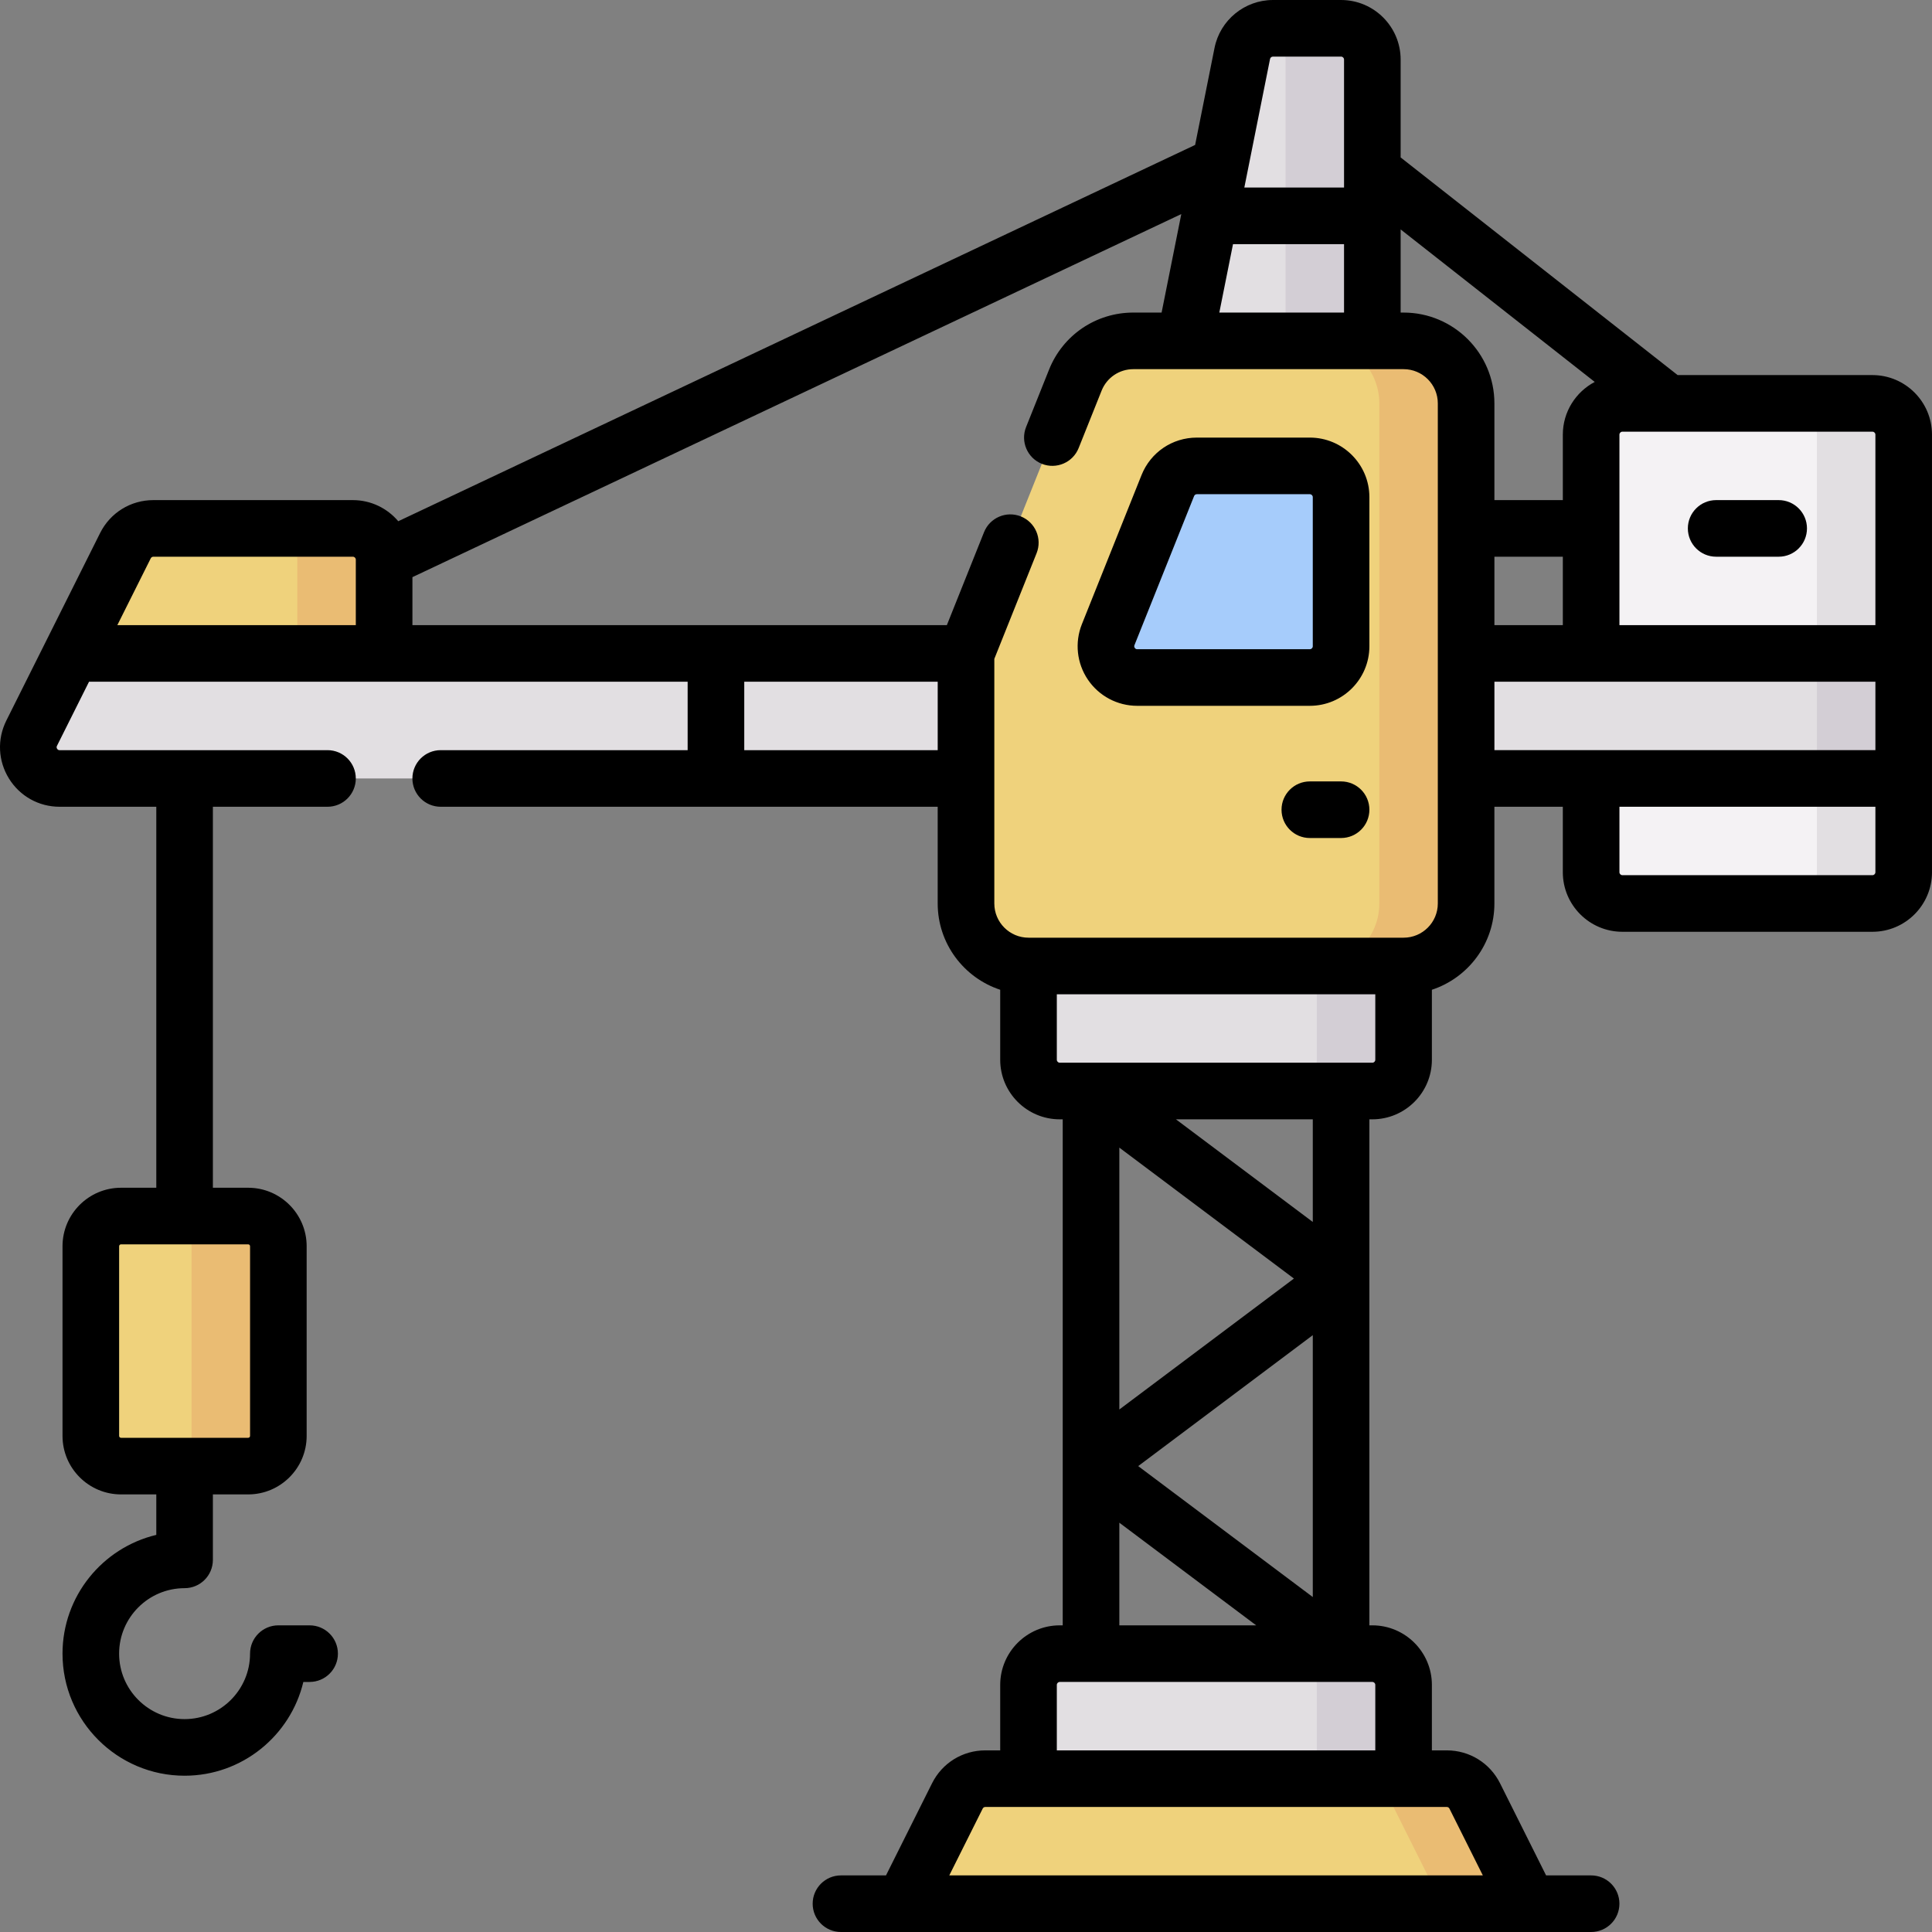<svg id="Capa_1" enable-background="new 0 0 512.004 512.004" height="512" viewBox="0 0 512.004 512.004" width="512" xmlns="http://www.w3.org/2000/svg"><rect x="0" y="0" width="512.004" height="512.004" fill="#808080" stroke="none"/><g><g><path d="m272.57 248.002v32.85c0 4.575 3.708 8.283 8.283 8.283h82.833c4.575 0 8.283-3.709 8.283-8.283v-32.85z" fill="#e2dfe2"/><path d="m348.97 248.002v32.85c0 4.575-3.709 8.283-8.284 8.283h23c4.575 0 8.284-3.709 8.284-8.283v-32.85z" fill="#d3ced5"/><path d="m272.57 479.368v-32.85c0-4.575 3.708-8.283 8.283-8.283h82.833c4.575 0 8.283 3.709 8.283 8.283v32.85z" fill="#e2dfe2"/><path d="m348.97 479.368v-32.85c0-4.575-3.709-8.283-8.284-8.283h23c4.575 0 8.284 3.709 8.284 8.283v32.85z" fill="#d3ced5"/><path d="m405.104 504.502h-165.667l14.277-28.554c1.403-2.806 4.271-4.579 7.409-4.579h122.295c3.137 0 6.006 1.773 7.409 4.579z" fill="#efd27c"/><path d="m390.826 475.947c-1.403-2.806-4.271-4.579-7.409-4.579h-23c3.137 0 6.006 1.772 7.409 4.579l14.277 28.554h23z" fill="#eabc73"/><path d="m363.687 99.301-49.7-8.967 15.235-76.174c.774-3.872 4.174-6.659 8.122-6.659h18.059c4.575 0 8.283 3.709 8.283 8.283v83.517z" fill="#e2dfe2"/><path d="m355.403 7.502h-18.059c-.853 0-1.677.137-2.457.38 3.361 1.055 5.8 4.194 5.8 7.904v79.367l23 4.15v-83.518c0-4.575-3.709-8.283-8.284-8.283z" fill="#d3ced5"/><path d="m319.113 64.702h44.574v-15h-41.574z" fill="#d3ced5"/><path d="m18.961 173.168 14.277-28.554c1.403-2.806 4.271-4.579 7.409-4.579h52.864c4.575 0 8.283 3.709 8.283 8.283v34.183z" fill="#efd27c"/><path d="m93.512 140.035h-23c4.575 0 8.283 3.709 8.283 8.283v31.592l23 2.592v-34.183c0-4.575-3.709-8.284-8.283-8.284z" fill="#eabc73"/><g><path d="m65.77 388.535h-33.7c-4.418 0-8-3.582-8-8v-50.267c0-4.418 3.582-8 8-8h33.7c4.418 0 8 3.582 8 8v50.267c0 4.418-3.582 8-8 8z" fill="#efd27c"/><path d="m65.77 322.268h-23c4.418 0 8 3.582 8 8v50.267c0 4.418-3.582 8-8 8h23c4.418 0 8-3.582 8-8v-50.267c0-4.418-3.582-8-8-8z" fill="#eabc73"/></g><path d="m421.67 115.185c0-4.575 3.709-8.283 8.283-8.283h66.267c4.575 0 8.283 3.709 8.283 8.283v115.967c0 4.575-3.709 8.283-8.283 8.283h-66.267c-4.575 0-8.283-3.709-8.283-8.283z" fill="#f4f2f4"/><path d="m496.22 106.901h-23c4.575 0 8.283 3.709 8.283 8.283v115.967c0 4.575-3.708 8.283-8.283 8.283h23c4.575 0 8.283-3.709 8.283-8.283v-115.966c.001-4.575-3.708-8.284-8.283-8.284z" fill="#e2dfe2"/><path d="m15.798 206.301c-6.158 0-10.163-6.48-7.409-11.988l10.573-21.146h477.542c4.418 0 8 3.582 8 8v17.133c0 4.418-3.582 8-8 8h-480.706z" fill="#e2dfe2"/><path d="m496.504 173.168h-23c4.418 0 8 3.582 8 8v17.133c0 4.418-3.582 8-8 8h23c4.418 0 8-3.582 8-8v-17.133c0-4.418-3.582-8-8-8z" fill="#d3ced5"/><path d="m272.57 256.001h99.4c9.15 0 16.567-7.417 16.567-16.567v-132.533c0-9.149-7.417-16.567-16.567-16.567h-71.617c-6.774 0-12.866 4.124-15.382 10.414l-28.968 72.419v66.267c.001 9.15 7.418 16.567 16.567 16.567z" fill="#efd27c"/><path d="m355.404 171.266c0 4.575-3.709 8.283-8.283 8.283h-45.749c-5.86 0-9.867-5.919-7.691-11.36l15.806-39.514c1.258-3.145 4.304-5.207 7.691-5.207h29.943c4.575 0 8.283 3.709 8.283 8.283z" fill="#a6ccfb"/><path d="m371.97 90.335h-23c9.149 0 16.566 7.417 16.566 16.567v132.533c0 9.15-7.417 16.567-16.566 16.567h23c9.149 0 16.566-7.417 16.566-16.567v-132.534c.001-9.149-7.416-16.566-16.566-16.566z" fill="#eabc73"/></g><g><path d="m496.22 99.401h-51.625l-73.408-57.678v-25.938c0-8.703-7.08-15.783-15.783-15.783h-18.06c-7.498 0-14.007 5.336-15.477 12.689l-5.144 25.721-211.175 99.721c-2.897-3.418-7.215-5.597-12.036-5.597h-52.865c-6.019 0-11.428 3.344-14.116 8.725l-24.851 49.7c-2.463 4.929-2.204 10.67.693 15.357s7.915 7.484 13.425 7.484h25.623v100.967h-9.351c-8.547 0-15.5 6.953-15.5 15.5v50.267c0 8.547 6.953 15.5 15.5 15.5h9.351v10.728c-14.233 3.392-24.851 16.216-24.851 31.473 0 17.838 14.513 32.35 32.351 32.35 15.256 0 28.08-10.617 31.472-24.85h1.661c4.143 0 7.5-3.357 7.5-7.5s-3.357-7.5-7.5-7.5h-8.284c-4.143 0-7.5 3.357-7.5 7.5 0 9.566-7.783 17.35-17.35 17.35s-17.351-7.783-17.351-17.35 7.783-17.351 17.351-17.351c4.143 0 7.5-3.357 7.5-7.5v-17.35h9.35c8.547 0 15.5-6.953 15.5-15.5v-50.267c0-8.547-6.953-15.5-15.5-15.5h-9.35v-100.967h30.374c4.143 0 7.5-3.357 7.5-7.5s-3.357-7.5-7.5-7.5h-70.997c-.119 0-.437 0-.666-.372-.23-.372-.088-.656-.035-.762l8.5-17h158.641v18.134h-65.442c-4.143 0-7.5 3.357-7.5 7.5s3.357 7.5 7.5 7.5h131.709v25.633c0 10.652 6.958 19.704 16.566 22.865v18.552c0 8.703 7.08 15.783 15.783 15.783h.783v134.101h-.783c-8.703 0-15.783 7.08-15.783 15.783v17.351h-3.947c-6.018 0-11.427 3.343-14.116 8.724l-12.205 24.409h-11.931c-4.143 0-7.5 3.357-7.5 7.5s3.357 7.5 7.5 7.5h198.8c4.143 0 7.5-3.357 7.5-7.5s-3.357-7.5-7.5-7.5h-11.932l-12.203-24.41c-2.691-5.38-8.101-8.723-14.117-8.723h-3.947v-17.351c0-8.703-7.08-15.783-15.783-15.783h-.783v-134.101h.783c8.703 0 15.783-7.08 15.783-15.783v-18.552c9.608-3.16 16.566-12.213 16.566-22.865v-25.633h18.134v17.35c0 8.703 7.08 15.783 15.783 15.783h66.267c8.703 0 15.783-7.08 15.783-15.783v-24.85-.001-91.116c-.001-8.704-7.082-15.784-15.785-15.784zm-429.95 230.867v50.267c0 .275-.225.5-.5.5h-33.7c-.275 0-.5-.225-.5-.5v-50.267c0-.275.225-.5.5-.5h33.7c.276 0 .5.225.5.5zm430.734-215.084v50.483h-67.833v-50.483c0-.432.352-.783.783-.783h66.267c.431 0 .783.352.783.783zm-100.967 50.484v-18.133h18.134v18.133zm-69.275-100.966h29.425v18.133h-33.052zm44.425-3.902 51.44 40.417c-5.021 2.645-8.457 7.909-8.457 13.967v17.351h-18.134v-25.634c0-13.271-10.796-24.066-24.066-24.066h-.783zm-33.843-45.798h18.06c.432 0 .783.352.783.783v33.917h-26.425l6.814-34.07c.073-.366.396-.63.768-.63zm-296.697 132.533h52.864c.432 0 .783.352.783.783v17.35h-63.197l8.851-17.701c.133-.267.401-.432.699-.432zm156.59 51.267v-18.134h51.267v18.134zm104.399 189.733 46.268-34.7v69.4zm-5-15v-69.4l46.268 34.7zm0 30 36.267 27.2h-36.267zm87.483 75.766 8.85 17.701h-141.397l8.851-17.701c.133-.267.4-.432.699-.432h122.295c.299 0 .568.166.702.432zm-19.649-32.783v17.351h-84.4v-17.351c0-.432.352-.783.783-.783h8.283 66.268 8.283c.432 0 .783.352.783.783zm-16.566-122.683-36.267-27.2h36.267zm15.783-42.2h-8.283-66.268-8.283c-.432 0-.783-.352-.783-.783v-17.35h84.4v17.35c0 .431-.351.783-.783.783zm17.35-42.201c0 5-4.067 9.067-9.066 9.067h-99.4c-4.999 0-9.066-4.067-9.066-9.067v-64.822l11.203-28.007c1.538-3.846-.333-8.21-4.179-9.749-3.843-1.537-8.211.332-9.749 4.179l-9.853 24.633h-141.632v-12.716l203.764-96.222-5.221 26.104h-7.485c-9.898 0-18.67 5.938-22.346 15.129l-6.084 15.21c-1.538 3.846.333 8.21 4.179 9.749 3.842 1.534 8.21-.332 9.749-4.179l6.084-15.21c1.385-3.462 4.688-5.699 8.418-5.699h13.634 49.7 8.283c4.999 0 9.066 4.067 9.066 9.066v132.534zm15-58.766h100.967v18.134h-100.967zm100.183 51.266h-66.267c-.432 0-.783-.352-.783-.783v-17.35h67.833v17.35c.001.432-.351.783-.783.783z"/><path d="m454.803 147.535h16.567c4.143 0 7.5-3.357 7.5-7.5s-3.357-7.5-7.5-7.5h-16.567c-4.143 0-7.5 3.357-7.5 7.5s3.358 7.5 7.5 7.5z"/><path d="m347.121 115.968h-29.943c-6.49 0-12.242 3.894-14.655 9.922l-15.806 39.516c-1.947 4.869-1.354 10.368 1.586 14.71s7.825 6.934 13.069 6.934h45.749c8.703 0 15.783-7.08 15.783-15.783v-39.514c0-8.704-7.08-15.785-15.783-15.785zm.783 55.297c0 .432-.352.783-.783.783h-45.749c-.113 0-.416 0-.648-.344-.233-.345-.121-.625-.079-.73l15.805-39.513c.12-.3.406-.494.728-.494h29.943c.432 0 .783.352.783.784z"/><path d="m355.404 207.085h-8.283c-4.143 0-7.5 3.357-7.5 7.5s3.357 7.5 7.5 7.5h8.283c4.143 0 7.5-3.357 7.5-7.5s-3.357-7.5-7.5-7.5z"/></g></g></svg>